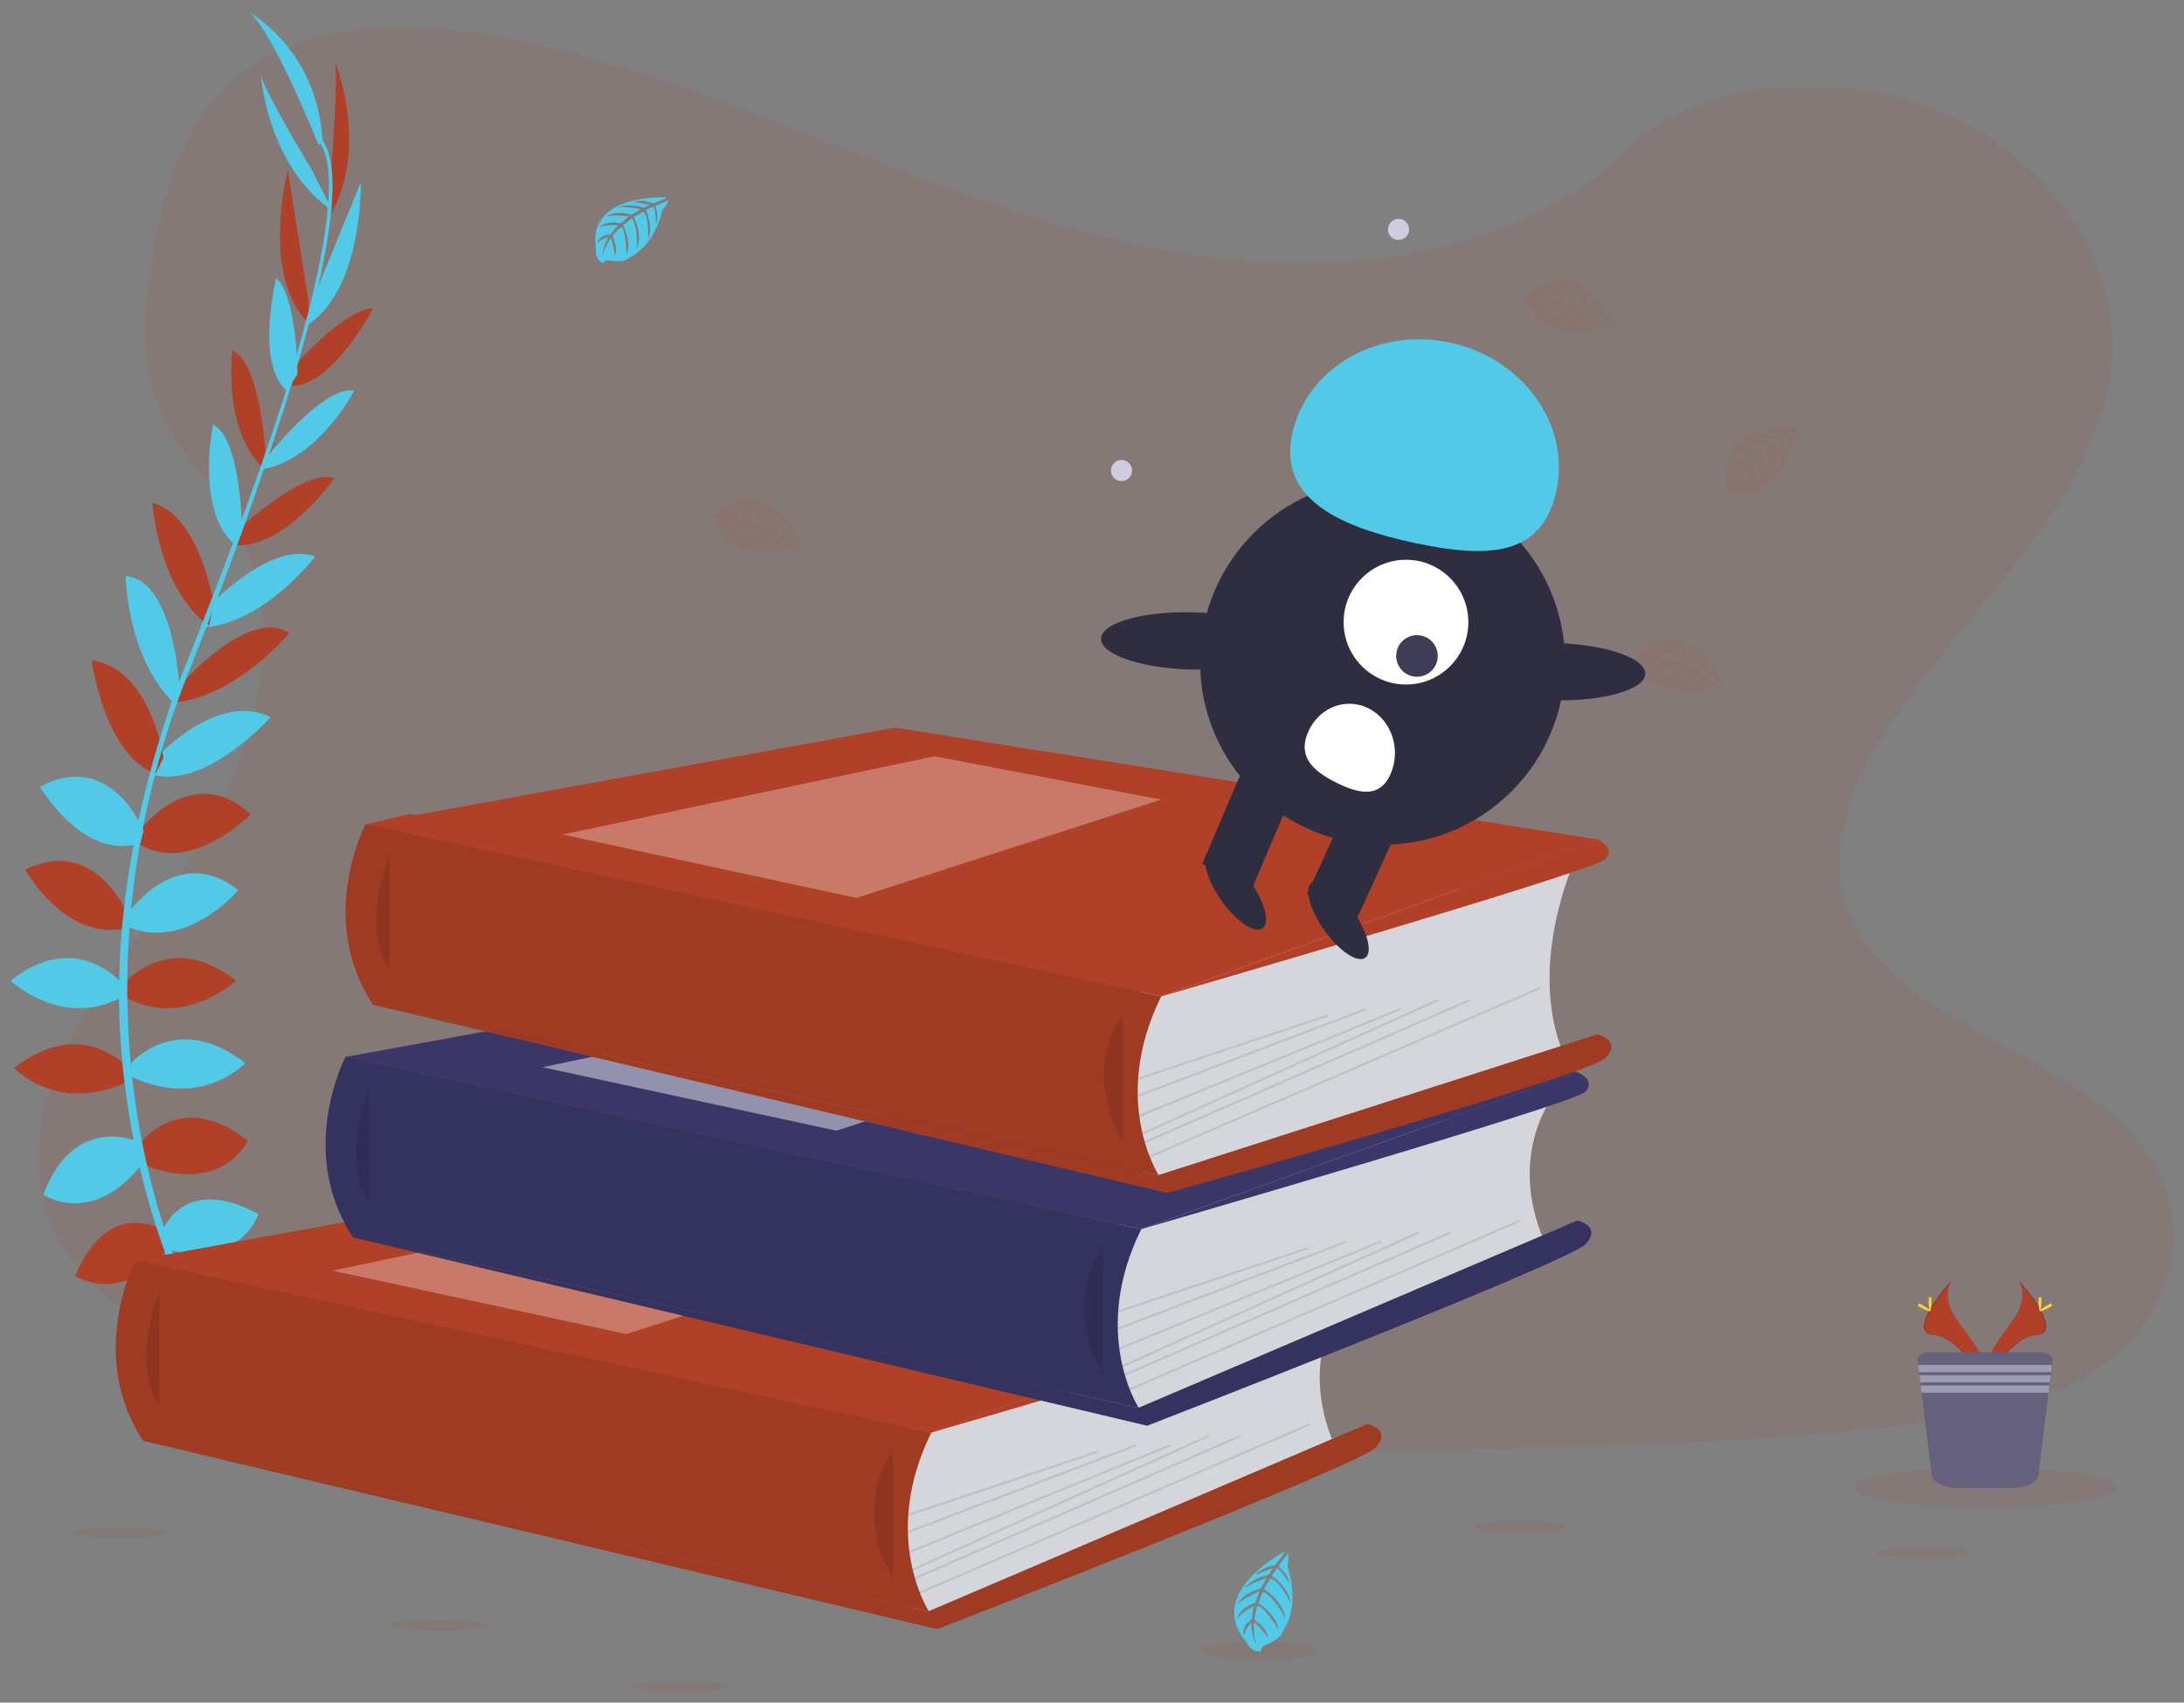 <?xml version="1.0" encoding="UTF-8" standalone="no"?>
<svg
   xmlns:dc="http://purl.org/dc/elements/1.1/"
   xmlns:cc="http://creativecommons.org/ns#"
   xmlns:rdf="http://www.w3.org/1999/02/22-rdf-syntax-ns#"
   xmlns:svg="http://www.w3.org/2000/svg"
   xmlns="http://www.w3.org/2000/svg"
   xmlns:sodipodi="http://sodipodi.sourceforge.net/DTD/sodipodi-0.dtd"
   xmlns:inkscape="http://www.inkscape.org/namespaces/inkscape"
   id="2cf41747-0c0c-4d70-aad4-093c093adad4"
   data-name="Layer 1"
   width="1032.842"
   height="805.01"
   viewBox="0 0 1032.842 805.01"
   version="1.1"
   sodipodi:docname="undraw_book_lover_mkck.svg"
   inkscape:version="0.92.5 (2060ec1f9f, 2020-04-08)">
  <rect x="0" y="0" width="1032.842" height="805.01" fill="#808080" stroke="none"/>
  <sodipodi:namedview
     pagecolor="#ffffff"
     bordercolor="#666666"
     borderopacity="1"
     objecttolerance="10"
     gridtolerance="10"
     guidetolerance="10"
     inkscape:pageopacity="0"
     inkscape:pageshadow="2"
     inkscape:window-width="1920"
     inkscape:window-height="1047"
     id="namedview370"
     showgrid="false"
     fit-margin-top="5"
     fit-margin-right="5"
     fit-margin-bottom="5"
     fit-margin-left="5"
     inkscape:zoom="0.58045159"
     inkscape:cx="402.91909"
     inkscape:cy="182.0679"
     inkscape:window-x="0"
     inkscape:window-y="33"
     inkscape:window-maximized="0"
     inkscape:current-layer="g1838" />
  <defs
     id="defs9">
    <linearGradient
       id="3cf802be-0480-4c68-848a-073112220499"
       x1="635.22"
       y1="545.34"
       x2="635.22"
       y2="43.42"
       gradientUnits="userSpaceOnUse">
      <stop
         offset="0"
         stop-color="gray"
         stop-opacity="0.25"
         id="stop2" />
      <stop
         offset="0.54"
         stop-color="gray"
         stop-opacity="0.12"
         id="stop4" />
      <stop
         offset="1"
         stop-color="gray"
         stop-opacity="0.1"
         id="stop6" />
    </linearGradient>
  </defs>
  <title
     id="title11">book lover</title>
  <path
     d="M 604.86,124.26 C 540.14,122.01 478.49,101.12 419.63,78.26 360.77,55.4 302.47,30.07 239.3,17.96 198.67,10.17 152.2,9.07 119.47,30.85 87.96,51.85 77.78,88 72.31,121.58 c -4.12,25.26 -6.54,51.84 4.75,75.49 7.83,16.42 21.74,30.22 31.35,46 33.47,54.72 9.82,122.2 -26.45,175.63 -17,25.07 -36.75,49 -49.87,75.66 -13.12,26.66 -19.2,57.25 -7.72,84.47 11.39,27 38.52,47.24 67.9,61.49 59.69,28.95 130,37.23 198.61,41.92 151.83,10.39 304.46,5.89 456.69,1.39 56.34,-1.67 112.92,-3.36 168.34,-12.07 30.78,-4.84 62.55,-12.51 84.9,-31.05 28.36,-23.53 35.39,-63.38 16.39,-92.88 -31.89,-49.49 -120,-61.78 -142.32,-114.9 -12.26,-29.23 0.34,-61.79 18.16,-88.91 38.24,-58.16 102.33,-109.19 105.71,-175.67 2.32,-45.67 -28.5,-91.39 -76.14,-113 C 872.68,32.42 803.42,35.3 766.6,72.79 728.66,111.42 662,126.24 604.86,124.26 Z"
     id="path13"
     inkscape:connector-curvature="0"
     style="opacity:0.1;fill:#b04027" />
  <polygon
     points="59.16,609.06 179.42,600.33 158.46,512.87 396.32,482.04 168.55,402.86 188.67,398.08 554.92,457.83 534.75,594.32 505.92,669.33 435.45,690.5 93.17,688.83 "
     id="polygon15"
     style="fill:#b04027"
     transform="translate(5,-13.16)" />
  <path
     d="m 103.42,642.26 c 0,0 21,-3.36 33.6,11.48 0,0 -9.24,7.28 -29.12,-2.8 z"
     id="path17"
     inkscape:connector-curvature="0"
     style="fill:#b04027" />
  <path
     d="m 101.22,641.93 c 0,0 -13.4,16.49 -6.8,34.85 0,0 10.92,-4.37 12.11,-26.63 z"
     id="path19"
     inkscape:connector-curvature="0"
     style="fill:#b04027" />
  <path
     d="m 89.18,614.82 c 0,0 8.4,-15.41 42,6.16 0,0 -4.48,10.36 -19.32,9.52 -14.84,-0.84 -18.76,-7.56 -22.68,-15.68 z"
     id="path21"
     inkscape:connector-curvature="0"
     style="fill:#b04027" />
  <path
     d="m 87.01,613.71 c 0,0 -17.43,-2 -19.12,37.9 0,0 11.05,2.29 18.9,-10.33 7.85,-12.62 4.63,-19.7 0.22,-27.57 z"
     id="path23"
     inkscape:connector-curvature="0"
     style="fill:#b04027" />
  <path
     d="m 76.86,581.88 c 0,0 9.8,-27.16 45.36,-7.84 0,0 -8.12,24.92 -41.72,17.08 z"
     id="path25"
     style="fill:#51c9e7;fill-opacity:1"
     inkscape:connector-curvature="0" />
  <path
     d="m 65.94,541.28 c 0,0 18.48,-27.44 51.24,-2 0,0 -11.48,25.76 -48.44,11.76 z"
     id="path27"
     inkscape:connector-curvature="0"
     style="fill:#b04027" />
  <path
     d="m 62.02,502.64 c 0,0 21.56,-25.21 54,0 0,0 -20.44,22.12 -54,6.44 z"
     id="path29"
     style="fill:#51c9e7;fill-opacity:1"
     inkscape:connector-curvature="0" />
  <path
     d="m 58.66,465.11 c 0,0 21.84,-26.32 52.92,-1.4 0,0 -24.64,23.24 -52.92,7.56 z"
     id="path31"
     inkscape:connector-curvature="0"
     style="fill:#b04027" />
  <path
     d="m 60.62,431.79 c 0,0 23,-33.88 52.08,-10.92 0,0 -24.64,29.12 -52.08,17.36 z"
     id="path33"
     style="fill:#51c9e7;fill-opacity:1"
     inkscape:connector-curvature="0" />
  <path
     d="m 65.94,392.87 c 0,0 24.36,-33.6 52.64,-7.84 0,0 -28.84,29.12 -52.64,14 z"
     id="path35"
     inkscape:connector-curvature="0"
     style="fill:#b04027" />
  <path
     d="m 74.06,358.08 c 0,0 28.84,-31.58 54,-19 0,0 -30.05,33.54 -55.26,27.38 z"
     id="path37"
     style="fill:#51c9e7;fill-opacity:1"
     inkscape:connector-curvature="0" />
  <path
     d="m 84.14,325.1 c 0,0 33.28,-38.68 52.64,-25.76 0,0 -24.52,30 -55,33 z"
     id="path39"
     inkscape:connector-curvature="0"
     style="fill:#b04027" />
  <path
     d="m 98.69,286.85 c 0,0 29.13,-31.58 50.41,-23.74 0,0 -24.92,32.76 -54.32,33.6 z"
     id="path41"
     style="fill:#51c9e7;fill-opacity:1"
     inkscape:connector-curvature="0" />
  <path
     d="m 111.86,251.07 c 0,0 32.2,-30.24 46.2,-24.92 0,0 -23.24,33.6 -47.6,31.64 z"
     id="path43"
     inkscape:connector-curvature="0"
     style="fill:#b04027" />
  <path
     d="m 124.74,218.03 c 0,0 27.72,-36.13 42.85,-33.33 0,0 -16.81,32.21 -42.85,37 z"
     id="path45"
     style="fill:#51c9e7;fill-opacity:1"
     inkscape:connector-curvature="0" />
  <path
     d="m 138.72,173.48 c 0,0 24.5,-27.69 37.74,-27.63 0,0 -19.34,37 -38.75,36.66 z"
     id="path47"
     inkscape:connector-curvature="0"
     style="fill:#b04027" />
  <path
     d="m 147,143.82 23.67,-57.68 c 0,0 1.18,52.14 -26.68,68.38 z"
     id="path49"
     style="fill:#51c9e7;fill-opacity:1"
     inkscape:connector-curvature="0" />
  <path
     d="m 156.61,80.21 c 0,0 3.92,-48.17 1.4,-52.09 0,0 16.92,40.05 -1.56,73.37 z"
     id="path51"
     inkscape:connector-curvature="0"
     style="fill:#b04027" />
  <path
     d="m 75.94,581.24 c 0,0 -24.54,-15.21 -40.43,22 0,0 21.84,14.5 43.32,-12.51 z"
     id="path53"
     inkscape:connector-curvature="0"
     style="fill:#b04027" />
  <path
     d="m 65.15,539.73 c 0,0 -30.1,-13.73 -44.7,25.12 0,0 23.25,16 47.44,-15.3 z"
     id="path55"
     style="fill:#51c9e7;fill-opacity:1"
     inkscape:connector-curvature="0" />
  <path
     d="m 60.62,504.95 c 0,0 -21.56,-25.21 -54,0 0,0 20.44,22.12 54,6.44 z"
     id="path57"
     inkscape:connector-curvature="0"
     style="fill:#b04027" />
  <path
     d="m 57.92,465.11 c 0,0 -21.84,-26.32 -52.92,-1.4 0,0 24.64,23.24 52.92,7.56 z"
     id="path59"
     style="fill:#51c9e7;fill-opacity:1"
     inkscape:connector-curvature="0" />
  <path
     d="m 60.62,432.75 c 0,0 -15.32,-37.95 -48.62,-21.63 0,0 18,33.65 47.26,27.93 z"
     id="path61"
     inkscape:connector-curvature="0"
     style="fill:#b04027" />
  <path
     d="m 67.87,392.68 c 0,0 -15.23,-38.61 -49,-20.71 0,0 20.68,35.39 47.5,26.67 z"
     id="path63"
     style="fill:#51c9e7;fill-opacity:1"
     inkscape:connector-curvature="0" />
  <path
     d="m 77.31,358.27 c 0,0 -6,-42.33 -34,-46.12 0,0 5.94,44.64 30.23,53.75 z"
     id="path65"
     inkscape:connector-curvature="0"
     style="fill:#b04027" />
  <path
     d="m 84.85,325.18 c 0,0 -2.34,-51 -25.49,-52.78 0,0 0.78,38.71 22.88,60 z"
     id="path67"
     style="fill:#51c9e7;fill-opacity:1"
     inkscape:connector-curvature="0" />
  <path
     d="m 101.09,285.42 c 0,0 -6.9,-42.41 -29,-47.59 0,0 2.74,41.07 26.81,58 z"
     id="path69"
     inkscape:connector-curvature="0"
     style="fill:#b04027" />
  <path
     d="m 114.48,251.42 c 0,0 -0.23,-44.18 -13.73,-50.67 0,0 -8.37,40 9.82,56.31 z"
     id="path71"
     style="fill:#51c9e7;fill-opacity:1"
     inkscape:connector-curvature="0" />
  <path
     d="m 125.77,217.53 c 0,0 -1.89,-45.49 -15.87,-51.9 0,0 -4.78,36 13.78,54.88 z"
     id="path73"
     inkscape:connector-curvature="0"
     style="fill:#b04027" />
  <path
     d="m 140.67,177.11 c 0,0 -0.08,-37 -10.06,-45.68 0,0 -9.92,40.53 4.85,53.12 z"
     id="path75"
     style="fill:#51c9e7;fill-opacity:1"
     inkscape:connector-curvature="0" />
  <path
     d="m 145.83,142 -9.71,-61.58 c 0,0 -13.19,50.46 10.17,72.7 z"
     id="path77"
     inkscape:connector-curvature="0"
     style="fill:#b04027" />
  <path
     d="m 147.72,80.79 c 0,0 -24.92,-41.4 -24.41,-46 0,0 2.65,43.39 34,65 z"
     id="path79"
     style="fill:#51c9e7;fill-opacity:1"
     inkscape:connector-curvature="0" />
  <path
     d="m 150.64,68.56 c 0,0 -23.52,-58.8 -34.16,-63.56 0,0 33.6,17.08 36.12,61.88 z"
     id="path81"
     style="fill:#51c9e7;fill-opacity:1"
     inkscape:connector-curvature="0" />
  <path
     d="m 137.59,182.86 -1.61,-0.49 c 19.85,-64.73 24.8,-106 13.95,-116.35 l 1.15,-1.22 c 11.51,10.92 6.84,51.74 -13.49,118.06 z"
     id="path83"
     style="fill:#51c9e7;fill-opacity:1"
     inkscape:connector-curvature="0" />
  <path
     d="m 82.93,334.42 -2.38,-0.85 c 2.11,-5.93 4.38,-11.95 6.76,-17.88 20.72,-51.64 38.36,-99.68 49.67,-136.56 l 2.07,-1 c -11.33,36.95 -28.66,86.83 -49.4,138.54 -2.37,5.82 -4.63,11.81 -6.72,17.75 z"
     id="path85"
     style="fill:#51c9e7;fill-opacity:1"
     inkscape:connector-curvature="0" />
  <path
     d="m 133.01,690.7 c -0.32,-0.35 -32.49,-36.58 -54.92,-98.43 A 364.18,364.18 0 0 1 56.42,479.49 C 54.88,431.36 64.98,377.62 82.28,328.8 l 1.88,2.2 c -38.84,109.57 -23.41,203.46 -2.94,260 22.19,61.29 54,97.12 54.31,97.48 z"
     id="path87"
     style="fill:#51c9e7;fill-opacity:1"
     inkscape:connector-curvature="0" />
  <path
     d="m 635.73,613.78 c 0,0 -22.67,27.67 -4.67,69.5 l -181,78.5 -17.37,3.64 -8,-35 5.35,-44.17 v -24.14 z"
     id="path89"
     inkscape:connector-curvature="0"
     style="fill:#d5d6db" />
  <polygon
     points="641.63,616.27 435.45,690.5 59.16,609.06 309.68,563.39 "
     id="polygon91"
     style="fill:#b04027"
     transform="translate(5,-13.16)" />
  <polygon
     points="641.63,616.27 435.45,690.5 59.16,609.06 309.68,563.39 "
     id="polygon93"
     style="fill:#b04027"
     transform="translate(5,-13.16)" />
  <path
     d="m 64.16,595.89 c 0,0 -23.43,44.39 3.57,85.39 l 371.5,80.5 c 0,0 -23.06,-35.36 1.19,-84.44 z"
     id="path95"
     inkscape:connector-curvature="0"
     style="fill:#b04027" />
  <path
     d="m 64.16,595.89 c 0,0 -23.43,44.39 3.57,85.39 l 371.5,80.5 c 0,0 -23.06,-35.36 1.19,-84.44 z"
     id="path97"
     inkscape:connector-curvature="0"
     style="opacity:0.1" />
  <path
     d="m 75.23,611.28 c 0,0 -13.39,32.48 0,53.5"
     id="path99"
     inkscape:connector-curvature="0"
     style="opacity:0.1" />
  <path
     d="m 439.23,761.78 207.4,-88.5 c 0,0 11.6,2.5 4.1,11 -7.5,8.5 -207.5,86 -207.5,86 l -375.5,-89 z"
     id="path101"
     inkscape:connector-curvature="0"
     style="fill:#b04027" />
  <path
     d="m 439.23,761.78 207.4,-88.5 c 0,0 11.6,2.5 4.1,11 -7.5,8.5 -207.5,86 -207.5,86 l -375.5,-89 z"
     id="path103"
     inkscape:connector-curvature="0"
     style="opacity:0.1" />
  <path
     d="m 422.23,686.28 c 0,0 -20,24 0,60"
     id="path105"
     inkscape:connector-curvature="0"
     style="opacity:0.1" />
  <rect
     x="180.744"
     y="814.89"
     width="94.57"
     height="1"
     transform="rotate(-18.45)"
     id="rect107"
     style="opacity:0.1" />
  <rect
     x="144.005"
     y="829.181"
     width="115.23"
     height="1"
     transform="rotate(-20.82)"
     id="rect109"
     style="opacity:0.1" />
  <rect
     x="120.082"
     y="841.552"
     width="133.56"
     height="1"
     transform="rotate(-22.26)"
     id="rect111"
     style="opacity:0.1" />
  <rect
     x="87.773"
     y="853.525"
     width="153.74"
     height="1"
     transform="rotate(-24.31)"
     id="rect113"
     style="opacity:0.1" />
  <rect
     x="97.578"
     y="856.568"
     width="168.15"
     height="1"
     transform="rotate(-23.61)"
     id="rect115"
     style="opacity:0.1" />
  <rect
     x="100.735"
     y="863.334"
     width="201.22"
     height="1"
     transform="rotate(-23.36)"
     id="rect117"
     style="opacity:0.1" />
  <polygon
     points="435.45,597.44 291.23,643.94 152.23,613.94 328.23,576.94 "
     id="polygon119"
     style="opacity:0.3;fill:#ffffff"
     transform="translate(5,-13.16)" />
  <path
     d="m 646.63,603.11 c 0,0 9.1,3.67 3.76,9.34 -5.34,5.67 -209.97,64.89 -209.97,64.89 z"
     id="path121"
     inkscape:connector-curvature="0"
     style="fill:#b04027" />
  <path
     d="m 735.02,517.6 c 0,0 -22.66,27.66 -4.66,69.5 l -181,78.5 -17.37,3.66 -8,-35 5.43,-44.16 v -24.17 z"
     id="path123"
     inkscape:connector-curvature="0"
     style="fill:#d5d6db" />
  <polygon
     points="740.93,520.09 534.75,594.32 158.46,512.87 408.97,467.21 "
     id="polygon125"
     style="fill:#3a3768"
     transform="translate(5,-13.16)" />
  <path
     d="m 163.42,499.71 c 0,0 -23.44,44.39 3.56,85.39 l 371.5,80.5 c 0,0 -23.05,-35.39 1.23,-84.45 z"
     id="path127"
     inkscape:connector-curvature="0"
     style="fill:#3a3768" />
  <path
     d="m 163.42,499.71 c 0,0 -23.44,44.39 3.56,85.39 l 371.5,80.5 c 0,0 -23.05,-35.39 1.23,-84.45 L 422.23,555.72 Z"
     id="path129"
     inkscape:connector-curvature="0"
     style="opacity:0.1" />
  <path
     d="m 174.52,515.1 c 0,0 -13.38,32.47 0,53.5"
     id="path131"
     inkscape:connector-curvature="0"
     style="opacity:0.1" />
  <path
     d="m 538.52,665.6 207.41,-88.5 c 0,0 11.59,2.5 4.09,11 -7.5,8.5 -207.5,86 -207.5,86 l -375.5,-89 z"
     id="path133"
     inkscape:connector-curvature="0"
     style="fill:#3a3768" />
  <path
     d="m 538.52,665.6 207.41,-88.5 c 0,0 11.59,2.5 4.09,11 -7.5,8.5 -207.5,86 -207.5,86 l -375.5,-89 z"
     id="path135"
     inkscape:connector-curvature="0"
     style="opacity:0.1" />
  <path
     d="m 521.52,590.1 c 0,0 -20,24 0,60"
     id="path137"
     inkscape:connector-curvature="0"
     style="opacity:0.1" />
  <rect
     x="305.374"
     y="755.089"
     width="94.57"
     height="1"
     transform="rotate(-18.45)"
     id="rect139"
     style="opacity:0.1" />
  <rect
     x="271.014"
     y="774.585"
     width="115.23"
     height="1"
     transform="rotate(-20.82)"
     id="rect141"
     style="opacity:0.1" />
  <rect
     x="248.414"
     y="790.146"
     width="133.56"
     height="1"
     transform="rotate(-22.26)"
     id="rect143"
     style="opacity:0.1" />
  <rect
     x="217.872"
     y="806.75"
     width="153.74"
     height="1"
     transform="rotate(-24.31)"
     id="rect145"
     style="opacity:0.1" />
  <rect
     x="227.087"
     y="808.189"
     width="168.15"
     height="1"
     transform="rotate(-23.61)"
     id="rect147"
     style="opacity:0.1" />
  <rect
     x="230.04"
     y="814.394"
     width="201.22"
     height="1"
     transform="rotate(-23.36)"
     id="rect149"
     style="opacity:0.1" />
  <polygon
     points="534.75,501.26 390.53,547.76 251.53,517.76 427.53,480.76 "
     id="polygon151"
     style="opacity:0.45;fill:#ffffff"
     transform="translate(5,-13.16)" />
  <path
     d="m 745.93,506.93 c 0,0 9.09,3.67 3.76,9.33 -5.33,5.66 -209.94,64.89 -209.94,64.89 z"
     id="path153"
     inkscape:connector-curvature="0"
     style="fill:#3a3768" />
  <path
     d="m 744.42,407.57 c 0,0 -22.67,49.67 -4.67,91.5 l -181,56.5 -17.33,3.67 -8,-35 5.35,-44.17 V 455.9 Z"
     id="path155"
     inkscape:connector-curvature="0"
     style="fill:#d5d6db" />
  <polygon
     points="750.37,410.06 544.18,484.29 167.89,402.85 418.41,357.18 "
     id="polygon157"
     style="fill:#b04027"
     transform="translate(5,-13.16)" />
  <path
     d="m 172.89,389.68 c 0,0 -23.47,44.39 3.53,85.39 l 371.5,80.5 c 0,0 -23.06,-35.39 1.22,-84.44 z"
     id="path159"
     inkscape:connector-curvature="0"
     style="fill:#b04027" />
  <path
     d="m 172.89,389.68 c 0,0 -23.47,44.39 3.53,85.39 l 371.5,80.5 c 0,0 -23.06,-35.39 1.22,-84.44 z"
     id="path161"
     inkscape:connector-curvature="0"
     style="opacity:0.1" />
  <path
     d="m 183.96,405.07 c 0,0 -13.39,32.48 0,53.5"
     id="path163"
     inkscape:connector-curvature="0"
     style="opacity:0.1" />
  <path
     d="m 547.96,555.57 207.4,-66.5 c 0,0 11.6,2.5 4.1,11 -7.5,8.5 -207.5,64 -207.5,64 l -375.5,-89 z"
     id="path165"
     inkscape:connector-curvature="0"
     style="fill:#b04027" />
  <path
     d="m 547.96,555.57 207.4,-66.5 c 0,0 11.6,2.5 4.1,11 -7.5,8.5 -207.5,64 -207.5,64 l -375.5,-89 z"
     id="path167"
     inkscape:connector-curvature="0"
     style="opacity:0.1" />
  <path
     d="m 530.96,480.07 c 0,0 -20,24 0,60"
     id="path169"
     inkscape:connector-curvature="0"
     style="opacity:0.1" />
  <rect
     x="349.154"
     y="653.701"
     width="94.57"
     height="1"
     transform="rotate(-18.45)"
     id="rect171"
     style="opacity:0.1" />
  <rect
     x="318.941"
     y="675.096"
     width="115.23"
     height="1"
     transform="rotate(-20.82)"
     id="rect173"
     style="opacity:0.1" />
  <rect
     x="298.816"
     y="691.895"
     width="133.56"
     height="1"
     transform="rotate(-22.26)"
     id="rect175"
     style="opacity:0.1" />
  <rect
     x="271.772"
     y="710.362"
     width="153.74"
     height="1"
     transform="rotate(-24.31)"
     id="rect177"
     style="opacity:0.1" />
  <rect
     x="279.807"
     y="711.161"
     width="168.15"
     height="1"
     transform="rotate(-23.61)"
     id="rect179"
     style="opacity:0.1" />
  <rect
     x="282.33"
     y="717.141"
     width="201.22"
     height="1"
     transform="rotate(-23.36)"
     id="rect181"
     style="opacity:0.1" />
  <polygon
     points="544.18,391.23 399.96,437.73 260.96,407.73 436.96,370.73 "
     id="polygon183"
     style="opacity:0.3;fill:#ffffff"
     transform="translate(5,-13.16)" />
  <path
     d="m 755.36,396.9 c 0,0 9.1,3.67 3.76,9.34 -5.34,5.67 -209.94,64.89 -209.94,64.89 z"
     id="path185"
     inkscape:connector-curvature="0"
     style="fill:#b04027" />
  <path
     d="m 315.42,93.34 c 0,0 -38,-2.29 -33.56,24.37 0,0 -0.89,4.71 3.38,6.85 0,0 0.07,-2 3.9,-1.31 a 17.05,17.05 0 0 0 4.14,0.2 8.62,8.62 0 0 0 5.05,-2.08 v 0 c 0,0 10.69,-4.42 14.85,-21.9 0,0 3.08,-3.81 3,-4.79 l -6.44,2.74 c 0,0 2.19,4.63 0.47,8.48 0,0 -0.21,-8.31 -1.45,-8.12 -0.25,0 -3.33,1.61 -3.33,1.61 0,0 3.77,8.07 0.92,13.93 0,0 1.08,-9.94 -2.1,-13.35 l -4.52,2.64 c 0,0 4.41,8.33 1.42,15.13 0,0 0.77,-10.43 -2.37,-14.49 l -4.1,3.2 c 0,0 4.15,8.21 1.62,13.85 0,0 -0.33,-12.14 -2.5,-13.06 0,0 -3.59,3.16 -4.13,4.46 0,0 2.84,6 1.07,9.11 0,0 -1.07,-8.09 -2,-8.13 0,0 -3.57,5.36 -3.94,9 a 19.46,19.46 0 0 1 3.07,-9.54 10.71,10.71 0 0 0 -5.46,2.83 c 0,0 0.55,-3.79 6.35,-4.12 0,0 2.95,-4.07 3.74,-4.31 0,0 -5.77,-0.49 -9.26,1.06 0,0 3.08,-3.57 10.31,-2 l 4,-3.3 c 0,0 -7.58,-1 -10.8,0.11 0,0 3.71,-3.16 11.89,-0.86 l 4.41,-2.63 c 0,0 -6.47,-1.39 -10.32,-0.89 0,0 4.06,-2.19 11.61,0.18 l 3.14,-1.41 c 0,0 -4.73,-0.93 -6.12,-1.08 -1.39,-0.15 -1.46,-0.53 -1.46,-0.53 a 16.51,16.51 0 0 1 8.9,1 c 0,0 6.75,-2.43 6.62,-2.85 z"
     id="path187"
     style="fill:#51c9e7;fill-opacity:1"
     inkscape:connector-curvature="0" />
  <path
     d="m 850.02,202.92 c 0,0 -38,-2.29 -33.56,24.37 0,0 -0.89,4.71 3.38,6.85 0,0 0.07,-2 3.9,-1.31 a 17.62,17.62 0 0 0 4.14,0.2 8.59,8.59 0 0 0 5,-2.08 v 0 c 0,0 10.7,-4.42 14.85,-21.9 0,0 3.08,-3.81 3,-4.79 l -6.42,2.74 c 0,0 2.19,4.63 0.47,8.48 0,0 -0.21,-8.31 -1.44,-8.12 -0.25,0 -3.34,1.61 -3.34,1.61 0,0 3.77,8.07 0.93,13.93 0,0 1.08,-9.94 -2.11,-13.35 l -4.52,2.64 c 0,0 4.41,8.33 1.42,15.13 0,0 0.77,-10.43 -2.37,-14.49 l -4.09,3.2 c 0,0 4.14,8.21 1.61,13.85 0,0 -0.33,-12.14 -2.5,-13.06 0,0 -3.58,3.16 -4.13,4.46 0,0 2.84,6 1.08,9.11 0,0 -1.08,-8.09 -2,-8.13 0,0 -3.57,5.36 -3.94,9 a 19.4,19.4 0 0 1 3.08,-9.54 10.76,10.76 0 0 0 -5.47,2.83 c 0,0 0.56,-3.79 6.35,-4.12 0,0 2.95,-4.07 3.74,-4.32 0,0 -5.76,-0.48 -9.26,1.07 0,0 3.08,-3.57 10.31,-2 l 4,-3.3 c 0,0 -7.59,-1 -10.8,0.11 0,0 3.7,-3.16 11.89,-0.86 l 4.4,-2.63 c 0,0 -6.47,-1.39 -10.32,-0.89 0,0 4.06,-2.19 11.61,0.18 l 3.15,-1.41 c 0,0 -4.74,-0.93 -6.13,-1.08 -1.39,-0.15 -1.46,-0.53 -1.46,-0.53 a 16.39,16.39 0 0 1 8.9,1 c 0,0 6.77,-2.43 6.65,-2.85 z"
     id="path189"
     inkscape:connector-curvature="0"
     style="opacity:0.1;fill:#b04027" />
  <path
     d="m 379.42,258.04 c 0,0 -16.56,-34.33 -37.64,-17.41 0,0 -4.55,1.52 -4.33,6.29 0,0 1.75,-0.91 3,2.77 a 17.72,17.72 0 0 0 1.84,3.7 8.63,8.63 0 0 0 4.29,3.4 v 0 c 0,0 9.07,7.18 26.36,2.28 0,0 4.83,0.83 5.62,0.25 l -5.52,-4.27 c 0,0 -3,4.17 -7.18,4.54 0,0 7.16,-4.23 6.39,-5.21 -0.16,-0.2 -3,-2.13 -3,-2.13 0,0 -5.21,7.23 -11.71,7.6 0,0 9.2,-3.9 10.62,-8.35 l -4.5,-2.66 c 0,0 -5.13,7.92 -12.52,8.62 0,0 9.48,-4.41 11.49,-9.13 l -4.78,-2 c 0,0 -5.15,7.62 -11.31,8.17 0,0 10.44,-6.21 10.18,-8.56 0,0 -4.51,-1.58 -5.91,-1.43 0,0 -3.82,5.39 -7.42,5.39 0,0 6.53,-4.89 6.13,-5.68 0,0 -6.42,-0.5 -9.8,1 a 19.47,19.47 0 0 1 9.83,-2 10.77,10.77 0 0 0 -5.14,-3.39 c 0,0 3.58,-1.36 6.69,3.53 0,0 5,0.59 5.59,1.16 0,0 -2.39,-5.26 -5.44,-7.55 0,0 4.62,0.93 6.73,8 l 4.85,1.92 c 0,0 -2.79,-7.12 -5.36,-9.37 0,0 4.56,1.69 6.55,10 l 4.44,2.56 c 0,0 -1.93,-6.33 -4.25,-9.44 0,0 3.89,2.48 5.5,10.22 l 2.77,2.06 c 0,0 -1.5,-4.59 -2,-5.87 -0.5,-1.28 -0.25,-1.54 -0.25,-1.54 a 16.41,16.41 0 0 1 3.48,8.25 c 0,0 5.35,4.58 5.71,4.28 z"
     id="path191"
     inkscape:connector-curvature="0"
     style="opacity:0.1;fill:#b04027" />
  <path
     d="m 763.2,154.42 c 0,0 -16.55,-34.33 -37.64,-17.41 0,0 -4.54,1.52 -4.33,6.29 0,0 1.76,-0.9 3,2.77 a 17.34,17.34 0 0 0 1.85,3.71 8.58,8.58 0 0 0 4.28,3.39 v 0 c 0,0 9.08,7.18 26.36,2.29 0,0 4.83,0.82 5.63,0.24 l -5.49,-4.28 c 0,0 -3,4.18 -7.17,4.55 0,0 7.15,-4.24 6.38,-5.22 -0.16,-0.2 -3,-2.13 -3,-2.13 0,0 -5.2,7.23 -11.71,7.6 0,0 9.21,-3.9 10.63,-8.34 l -4.57,-2.64 c 0,0 -5.12,7.91 -12.52,8.62 0,0 9.48,-4.42 11.5,-9.14 l -4.79,-2 c 0,0 -5.15,7.63 -11.3,8.17 0,0 10.43,-6.21 10.17,-8.55 0,0 -4.5,-1.59 -5.9,-1.43 0,0 -3.82,5.38 -7.43,5.38 0,0 6.54,-4.89 6.14,-5.68 0,0 -6.42,-0.5 -9.81,1 a 19.46,19.46 0 0 1 9.83,-2 10.71,10.71 0 0 0 -5.13,-3.39 c 0,0 3.58,-1.36 6.69,3.53 0,0 5,0.6 5.59,1.17 0,0 -2.39,-5.27 -5.45,-7.56 0,0 4.62,0.94 6.73,8.05 l 4.86,1.92 c 0,0 -2.79,-7.13 -5.36,-9.38 0,0 4.56,1.69 6.54,10 l 4.45,2.56 c 0,0 -1.94,-6.32 -4.26,-9.44 0,0 3.9,2.48 5.5,10.22 l 2.77,2.06 c 0,0 -1.49,-4.59 -2,-5.87 -0.51,-1.28 -0.25,-1.53 -0.25,-1.53 a 16.45,16.45 0 0 1 3.47,8.25 c 0,0 5.43,4.54 5.74,4.22 z"
     id="path193"
     inkscape:connector-curvature="0"
     style="opacity:0.1;fill:#b04027" />
  <path
     d="m 816.09,324.23 c 0,0 -16.55,-34.34 -37.67,-17.42 0,0 -4.54,1.52 -4.33,6.29 0,0 1.76,-0.9 3,2.77 a 17.33,17.33 0 0 0 1.84,3.71 8.58,8.58 0 0 0 4.28,3.39 v 0 c 0,0 9.08,7.19 26.37,2.29 0,0 4.82,0.83 5.62,0.24 l -5.52,-4.27 c 0,0 -3,4.18 -7.18,4.55 0,0 7.15,-4.24 6.38,-5.22 -0.16,-0.2 -3,-2.13 -3,-2.13 0,0 -5.2,7.23 -11.71,7.61 0,0 9.21,-3.91 10.63,-8.35 l -4.51,-2.66 c 0,0 -5.12,7.92 -12.52,8.62 0,0 9.48,-4.42 11.5,-9.14 l -4.79,-2 c 0,0 -5.15,7.62 -11.3,8.17 0,0 10.44,-6.21 10.18,-8.56 0,0 -4.51,-1.59 -5.91,-1.43 0,0 -3.82,5.38 -7.43,5.38 0,0 6.54,-4.89 6.14,-5.68 0,0 -6.42,-0.5 -9.81,1 a 19.52,19.52 0 0 1 9.84,-2 10.69,10.69 0 0 0 -5.14,-3.39 c 0,0 3.58,-1.37 6.69,3.53 0,0 5,0.59 5.59,1.16 0,0 -2.39,-5.26 -5.44,-7.56 0,0 4.62,0.94 6.73,8.05 l 4.85,1.92 c 0,0 -2.79,-7.13 -5.36,-9.37 0,0 4.56,1.68 6.54,10 l 4.45,2.55 c 0,0 -1.94,-6.32 -4.26,-9.44 0,0 3.9,2.48 5.51,10.23 l 2.77,2 c 0,0 -1.5,-4.59 -2,-5.87 -0.5,-1.28 -0.25,-1.53 -0.25,-1.53 a 16.35,16.35 0 0 1 3.47,8.25 c 0,0 5.44,4.61 5.75,4.31 z"
     id="path195"
     inkscape:connector-curvature="0"
     style="opacity:0.1;fill:#b04027" />
  <ellipse
     cx="206.95"
     cy="768.43"
     rx="22.99"
     ry="2.57"
     id="ellipse197"
     style="opacity:0.1;fill:#b04027" />
  <ellipse
     cx="56.24"
     cy="724.75"
     rx="22.99"
     ry="2.57"
     id="ellipse199"
     style="opacity:0.1;fill:#b04027" />
  <ellipse
     cx="321.83"
     cy="797.44"
     rx="22.99"
     ry="2.57"
     id="ellipse201"
     style="opacity:0.1;fill:#b04027" />
  <ellipse
     cx="910.53"
     cy="734.25"
     rx="22.99"
     ry="2.57"
     id="ellipse203"
     style="opacity:0.1;fill:#b04027" />
  <ellipse
     cx="719.22"
     cy="721.78"
     rx="22.99"
     ry="2.57"
     id="ellipse205"
     style="opacity:0.1;fill:#b04027" />
  <ellipse
     cx="595.46"
     cy="780.5"
     rx="27.19"
     ry="4.67"
     id="ellipse207"
     style="opacity:0.1;fill:#b04027" />
  <path
     d="m 607.59,733.56 c 0,0 -37.86,19.56 -18.3,42.6 0,0 1.84,5 7.16,4.65 0,0 -1.06,-1.94 3,-3.49 a 19.51,19.51 0 0 0 4.09,-2.17 9.61,9.61 0 0 0 3.66,-4.89 v 0 c 0,0 7.74,-10.36 1.74,-29.53 0,0 0.78,-5.42 0.1,-6.3 l -4.6,6.31 c 0,0 4.75,3.19 5.3,7.88 0,0 -5,-7.87 -6,-7 -0.22,0.18 -2.28,3.45 -2.28,3.45 0,0 8.24,5.59 8.85,12.85 0,0 -4.64,-10.17 -9.65,-11.62 l -2.87,5.12 c 0,0 9,5.48 10,13.72 0,0 -5.23,-10.45 -10.57,-12.56 l -2.11,5.41 c 0,0 8.68,5.52 9.48,12.38 0,0 -7.26,-11.47 -9.87,-11.11 0,0 -1.64,5.08 -1.42,6.65 0,0 6.13,4.1 6.24,8.13 0,0 -5.66,-7.15 -6.53,-6.68 0,0 -0.36,7.19 1.38,10.93 0,0 -3,-5.34 -2.51,-10.93 a 12,12 0 0 0 -3.63,5.84 c 0,0 -1.63,-3.95 3.74,-7.59 0,0 0.51,-5.59 1.13,-6.28 0,0 -5.81,2.84 -8.28,6.32 0,0 0.91,-5.19 8.79,-7.77 l 2,-5.48 c 0,0 -7.88,3.34 -10.31,6.28 0,0 1.75,-5.15 10.93,-7.62 l 2.72,-5 c 0,0 -7,2.36 -10.42,5 0,0 2.65,-4.43 11.26,-6.47 l 2.21,-3.15 c 0,0 -5.08,1.81 -6.5,2.46 -1.42,0.65 -1.7,0.33 -1.7,0.33 a 18.39,18.39 0 0 1 9.11,-4.14 c 0,0 5.01,-6.19 4.66,-6.53 z"
     id="path209"
     style="fill:#51c9e7;fill-opacity:1"
     inkscape:connector-curvature="0" />
  <path
     d="m 954.42,605.05 c 0,0 5.93,7.75 -2.74,19.46 -8.67,11.71 -15.81,21.59 -12.93,28.89 0,0 13.08,-21.74 23.72,-22.05 10.64,-0.31 3.64,-13.23 -8.05,-26.3 z"
     id="path343"
     inkscape:connector-curvature="0"
     style="fill:#b04027" />
  <path
     d="m 954.42,605.05 a 9.6,9.6 0 0 1 1.21,2.43 c 10.38,12.2 15.92,23.59 5.93,23.87 -9.3,0.27 -20.45,16.9 -23.12,21.09 a 9.78,9.78 0 0 0 0.31,1 c 0,0 13.08,-21.74 23.72,-22.05 10.64,-0.31 3.64,-13.27 -8.05,-26.34 z"
     id="path345"
     inkscape:connector-curvature="0"
     style="opacity:0.1" />
  <path
     d="m 965.42,614.93 c 0,2.73 -0.31,4.94 -0.68,4.94 -0.37,0 -0.69,-2.21 -0.69,-4.94 0,-2.73 0.38,-1.44 0.76,-1.44 0.38,0 0.61,-1.29 0.61,1.44 z"
     id="path347"
     inkscape:connector-curvature="0"
     style="fill:#ffd037" />
  <path
     d="m 969.21,618.19 c -2.39,1.3 -4.48,2.09 -4.66,1.76 -0.18,-0.33 1.61,-1.66 4,-3 2.39,-1.34 1.45,-0.36 1.63,0 0.18,0.36 1.43,-0.07 -0.97,1.24 z"
     id="path349"
     inkscape:connector-curvature="0"
     style="fill:#ffd037" />
  <path
     d="m 923.08,605.05 c 0,0 -5.93,7.75 2.74,19.46 8.67,11.71 15.81,21.59 12.92,28.89 0,0 -13.07,-21.74 -23.72,-22.05 -10.65,-0.31 -3.6,-13.23 8.06,-26.3 z"
     id="path351"
     inkscape:connector-curvature="0"
     style="fill:#b04027" />
  <path
     d="m 923.08,605.05 a 9.6,9.6 0 0 0 -1.21,2.43 c -10.38,12.2 -15.92,23.59 -5.93,23.87 9.29,0.27 20.45,16.9 23.12,21.09 a 7.72,7.72 0 0 1 -0.32,1 c 0,0 -13.07,-21.74 -23.72,-22.05 -10.65,-0.31 -3.6,-13.27 8.06,-26.34 z"
     id="path353"
     inkscape:connector-curvature="0"
     style="opacity:0.1" />
  <path
     d="m 912.06,614.93 c 0,2.73 0.3,4.94 0.68,4.94 0.38,0 0.69,-2.21 0.69,-4.94 0,-2.73 -0.39,-1.44 -0.76,-1.44 -0.37,0 -0.61,-1.29 -0.61,1.44 z"
     id="path355"
     inkscape:connector-curvature="0"
     style="fill:#ffd037" />
  <path
     d="m 908.28,618.19 c 2.39,1.3 4.48,2.09 4.66,1.76 0.18,-0.33 -1.61,-1.66 -4,-3 -2.39,-1.34 -1.45,-0.36 -1.63,0 -0.18,0.36 -1.43,-0.07 0.97,1.24 z"
     id="path357"
     inkscape:connector-curvature="0"
     style="fill:#ffd037" />
  <ellipse
     cx="938.75"
     cy="703.21"
     rx="62"
     ry="9.51"
     id="ellipse359"
     style="opacity:0.1;fill:#b04027" />
  <path
     d="m 970.66,642.95 -0.3,2.42 -0.42,3.42 -0.17,1.43 -0.42,3.42 -0.18,1.43 -0.41,3.41 -4.75,38.9 c -0.42,3.47 -6.09,6.18 -12.94,6.18 h -24.65 c -6.85,0 -12.51,-2.71 -12.94,-6.18 l -4.75,-38.9 -0.42,-3.41 -0.17,-1.43 -0.42,-3.42 -0.18,-1.43 -0.41,-3.42 -0.3,-2.42 c -0.23,-2 2.83,-3.62 6.71,-3.62 h 50.42 c 3.87,0 6.94,1.65 6.7,3.62 z"
     id="path361"
     inkscape:connector-curvature="0"
     style="fill:#65617d" />
  <polygon
     points="902.55,661.95 902.13,658.53 965.36,658.53 964.95,661.95 "
     id="polygon363"
     style="fill:#9d9cb5"
     transform="translate(5,-13.16)" />
  <polygon
     points="903.14,666.8 902.72,663.38 964.77,663.38 964.36,666.8 "
     id="polygon365"
     style="fill:#9d9cb5"
     transform="translate(5,-13.16)" />
  <polygon
     points="903.73,671.65 903.32,668.23 964.18,668.23 963.76,671.65 "
     id="polygon367"
     style="fill:#9d9cb5"
     transform="translate(5,-13.16)" />
  <g
     id="g1838"
     transform="translate(34.035,-882.898)">
    <circle
       id="circle1696"
       r="86.292"
       cy="1196.016"
       cx="619.809"
       style="fill:#2f2e41" />
    <polygon
       id="polygon1698"
       points="788.056,624.794 766.65,674.925 742.805,664.031 764.211,613.9 "
       style="fill:#2f2e41"
       transform="translate(-208.312,627.374)" />
    <rect
       id="rect1700"
       transform="rotate(24.554)"
       height="46.969"
       width="26.215"
       y="898.015"
       x="1073.877"
       style="fill:#2f2e41" />
    <ellipse
       id="ellipse1702"
       transform="rotate(-35.446)"
       ry="21.846"
       rx="8.192"
       cy="1421.036"
       cx="-276.414"
       style="fill:#2f2e41" />
    <ellipse
       id="ellipse1704"
       transform="rotate(-35.446)"
       ry="21.846"
       rx="8.192"
       cy="1381.517"
       cx="-307.918"
       style="fill:#2f2e41" />
    <circle
       id="circle1706"
       r="29.492"
       cy="1177.053"
       cx="630.874"
       style="fill:#ffffff" />
    <circle
       id="circle1708"
       r="9.831"
       cy="1193.038"
       cx="636.067"
       style="fill:#3f3d56" />
    <path
       id="path1710"
       d="m 577.02,1088.239 c 6.63,-31.278 39.991,-50.702 74.515,-43.384 34.524,7.318 57.137,38.606 50.507,69.884 -6.63,31.278 -32.174,32.26 -66.698,24.943 -34.524,-7.318 -64.954,-20.164 -58.324,-51.442 z"
       inkscape:connector-curvature="0"
       style="fill:#51c9e7;fill-opacity:1" />
    <ellipse
       id="ellipse1712"
       transform="rotate(-88.617)"
       ry="43.146"
       rx="13.545"
       cy="729.676"
       cx="-1183.184"
       style="fill:#2f2e41" />
    <ellipse
       id="ellipse1714"
       transform="rotate(-88.617)"
       ry="43.146"
       rx="13.545"
       cy="558.276"
       cx="-1172.796"
       style="fill:#2f2e41" />
    <path
       id="path1716"
       d="m 623.687,1248.594 a 21.545,23.267 0 1 0 -39.194,-19.337 c -4.945,11.688 2.805,18.437 13.628,23.777 10.823,5.34 20.621,7.248 25.566,-4.44 z"
       inkscape:connector-curvature="0"
       style="fill:#ffffff;stroke-width:1.139" />
    <circle
       id="circle1770"
       r="5"
       cy="991.374"
       cx="627.355"
       style="fill:#cfcce0" />
    <circle
       id="circle1772"
       r="5"
       cy="1105.373"
       cx="496.355"
       style="fill:#cfcce0" />
  </g>
</svg>
